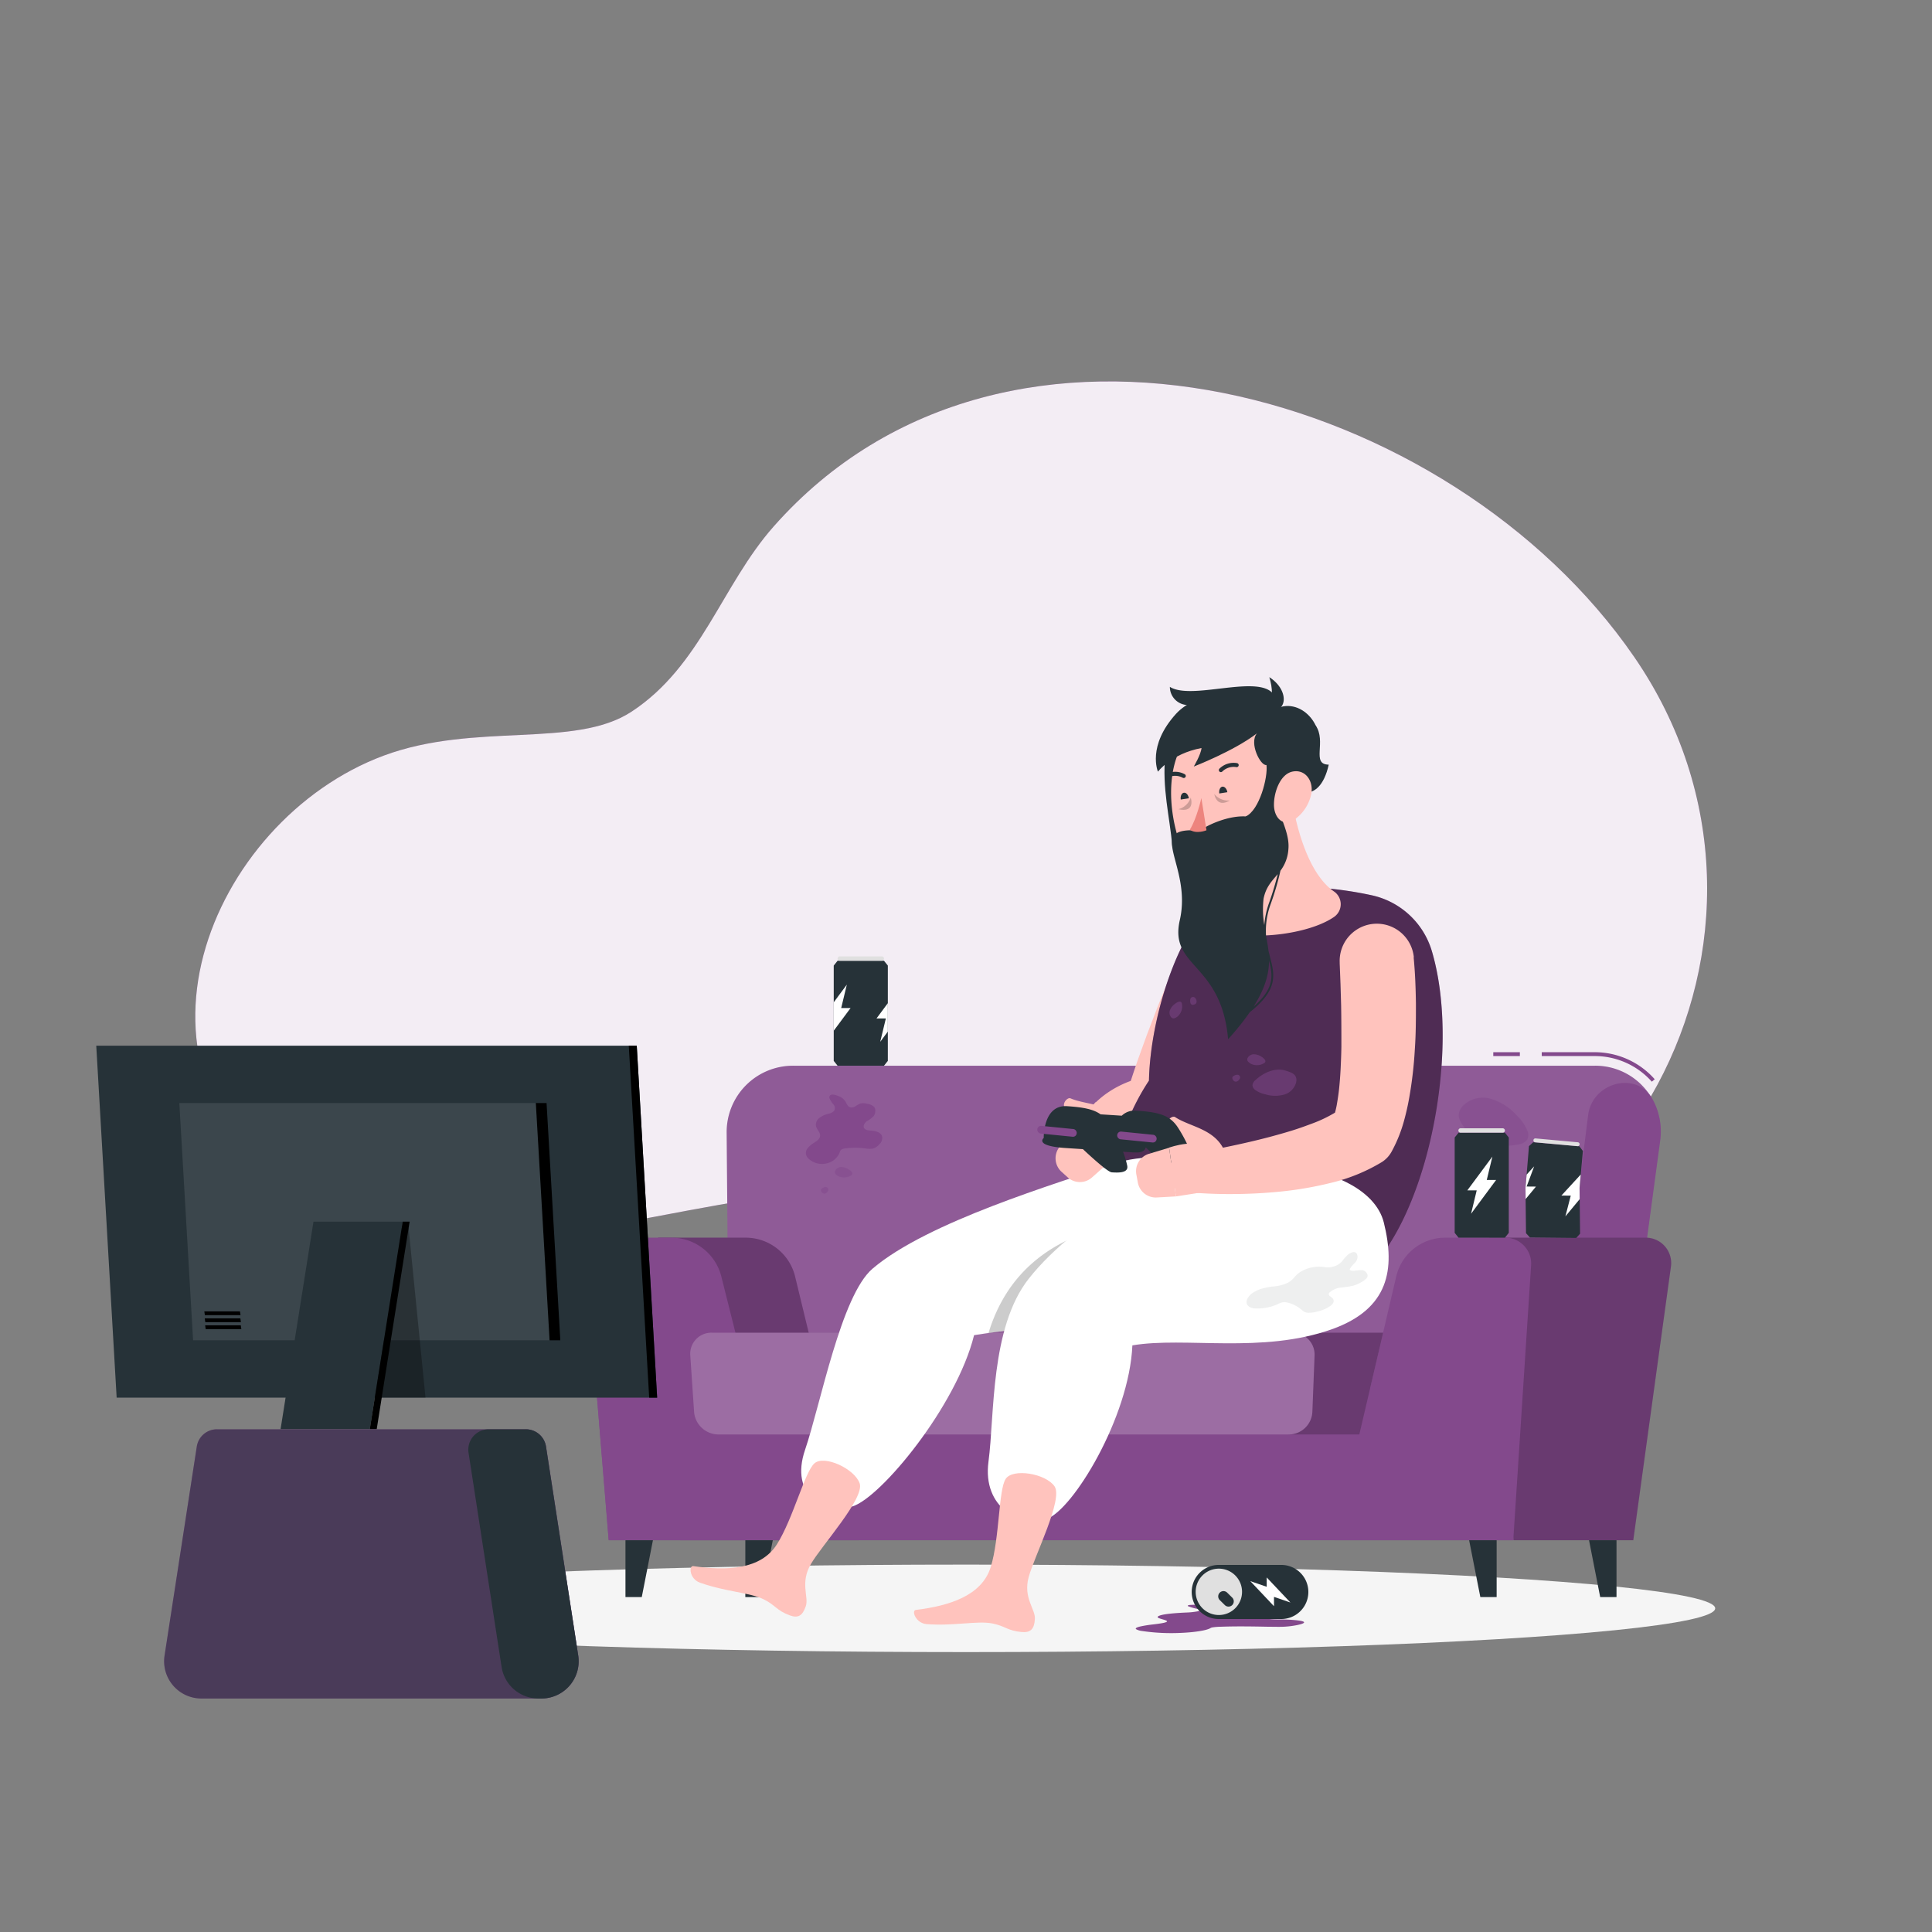 <svg xmlns="http://www.w3.org/2000/svg" viewBox="0 0 500 500"><rect x="0" y="0" width="500" height="500" fill="#808080" stroke="none"/><g id="freepik--background-simple--inject-197"><path d="M422.92,170c-47.23-68.68-162.18-102.21-222.69-33.76-13.44,15.21-18.82,36.16-36.79,47.94-14.73,9.66-40.52,2.61-64.12,11.37-45.19,16.79-72.35,82.65-20.7,115,37.11,23.21,92.29.54,130.67-1.75,46.41-2.77,78.6,23.54,123.27,26C420.18,339.45,471.79,241,422.92,170Z" style="fill:#83498C"></path><path d="M422.92,170c-47.23-68.68-162.18-102.21-222.69-33.76-13.44,15.21-18.82,36.16-36.79,47.94-14.73,9.66-40.52,2.61-64.12,11.37-45.19,16.79-72.35,82.65-20.7,115,37.11,23.21,92.29.54,130.67-1.75,46.41-2.77,78.6,23.54,123.27,26C420.18,339.45,471.79,241,422.92,170Z" style="fill:#fff;opacity:0.9"></path></g><g id="freepik--Shadow--inject-197"><ellipse id="freepik--path--inject-197" cx="250" cy="416.24" rx="193.89" ry="11.32" style="fill:#f5f5f5"></ellipse></g><g id="freepik--Character--inject-197"><path d="M416.61,391.61H188.89l-.83-98.37a17.17,17.17,0,0,1,17.45-17.43H412.57a16.89,16.89,0,0,1,17,19.43Z" style="fill:#83498C"></path><path d="M427.49,279.94a19.75,19.75,0,0,0-14.92-6.63H399v-1h13.57a20.73,20.73,0,0,1,15.67,7Z" style="fill:#83498C"></path><rect x="386.46" y="272.31" width="6.88" height="1" style="fill:#83498C"></rect><path d="M416.61,391.61H188.89l-.83-98.37a17.17,17.17,0,0,1,17.45-17.43H412.57a16.89,16.89,0,0,1,17,19.43Z" style="fill:#fff;opacity:0.1"></path><path d="M411,288.65l-10.72,85.21,16.37,17.75,13-96.37a17.35,17.35,0,0,0-2.11-11C423.37,277.09,412,280.2,411,288.65Z" style="fill:#83498C"></path><path d="M222.3,398.61,205.73,330.2A13.16,13.16,0,0,0,193,320.31H170.31l5.7,78.3Z" style="fill:#83498C"></path><path d="M222.3,398.61,205.73,330.2A13.16,13.16,0,0,0,193,320.31H170.31l5.7,78.3Z" style="opacity:0.2"></path><path d="M203.82,398.61,186.64,330.2a13.32,13.32,0,0,0-12.8-9.89h-15.4a6.56,6.56,0,0,0-6.73,7.14l5.82,71.16Z" style="fill:#83498C"></path><path d="M215.88,287.45a2.52,2.52,0,0,1-1.38.77,6.13,6.13,0,0,0-2.42,1.08,2.2,2.2,0,0,0-.91,2.12c.21.89,1.15,1.63,1.07,2.53s-.93,1.37-1.68,1.87a6.36,6.36,0,0,0-1.47,1.25,2.05,2.05,0,0,0-.5,1.67,2.31,2.31,0,0,0,.67,1.14,5.15,5.15,0,0,0,4.61,1.22,4.7,4.7,0,0,0,3.46-2.91,1.38,1.38,0,0,1,.21-.48,1.63,1.63,0,0,1,1-.47,19.46,19.46,0,0,1,5.6,0,5.37,5.37,0,0,0,1.79,0,3.43,3.43,0,0,0,1.63-1.08,2.18,2.18,0,0,0,.7-2.18c-.34-.87-1.51-1.27-2.58-1.36-.72-.06-1.59-.07-2-.59s0-1.36.6-1.82a8.16,8.16,0,0,0,1.82-1.36,2.26,2.26,0,0,0,.42-1.19,1.71,1.71,0,0,0-.25-1.14,3,3,0,0,0-1.79-.85,3.76,3.76,0,0,0-1.82-.08,5.21,5.21,0,0,0-1.2.67,1.88,1.88,0,0,1-1.33.34c-.72-.17-1-.91-1.29-1.47a3.57,3.57,0,0,0-1.75-1.43c-.55-.22-1.71-.68-2.24-.23a.75.75,0,0,0-.17.78,6.08,6.08,0,0,0,1,1.57A1.35,1.35,0,0,1,215.88,287.45Z" style="fill:#83498C"></path><path d="M220.14,304.26a.79.79,0,0,0,.44-.44.72.72,0,0,0-.16-.54,2.88,2.88,0,0,0-.86-.69,3.45,3.45,0,0,0-1.95-.56,1.77,1.77,0,0,0-1.42.87c-.37.71.12,1.07.67,1.44A3.31,3.31,0,0,0,220.14,304.26Z" style="fill:#83498C;opacity:0.5"></path><path d="M212.76,307.54a.76.76,0,0,0-.27.29.58.58,0,0,0,0,.34.87.87,0,0,0,.24.43.77.77,0,0,0,.71.32,1.19,1.19,0,0,0,.77-.57.68.68,0,0,0,0-.91C213.88,307,213.27,307.2,212.76,307.54Z" style="fill:#83498C;opacity:0.5"></path><path d="M393,296.17a3.17,3.17,0,0,0,2.26-1.27,2.75,2.75,0,0,0,0-2.33,11.35,11.35,0,0,0-2.64-3.81,14.51,14.51,0,0,0-7.19-4.5,7.38,7.38,0,0,0-6.76,1.85c-2.3,2.42-.72,4.45,1,6.58C382.72,296.4,388.43,297.1,393,296.17Z" style="fill:#83498C;opacity:0.5"></path><path d="M362.64,297.81a3,3,0,0,0-1.41.85,2.33,2.33,0,0,0-.52,1.32,3.86,3.86,0,0,0,.43,2,3.35,3.35,0,0,0,2.51,2.14,5.06,5.06,0,0,0,3.76-1.43c1.69-1.5,1.37-2.56,1-3.67C367.73,297.1,365.08,297,362.64,297.81Z" style="fill:#83498C;opacity:0.5"></path><polygon points="391.67 398.61 157.53 398.61 154.3 359.18 394.23 359.18 391.67 398.61" style="fill:#83498C"></polygon><path d="M422.69,398.61h-31l-6.26-78.3h40.31a6.57,6.57,0,0,1,6.69,7.53Z" style="fill:#83498C"></path><path d="M422.69,398.61h-31l-6.26-78.3h40.31a6.57,6.57,0,0,1,6.69,7.53Z" style="opacity:0.2"></path><path d="M345.38,398.61l16-68.41A13,13,0,0,1,374,320.31h15.39a6.7,6.7,0,0,1,6.86,7.14l-4.62,71.16Z" style="fill:#83498C"></path><polygon points="351.79 371.24 333.44 371.24 334.4 344.9 357.96 344.9 351.79 371.24" style="fill:#83498C"></polygon><polygon points="351.79 371.24 333.44 371.24 334.4 344.9 357.96 344.9 351.79 371.24" style="opacity:0.2"></polygon><path d="M333.45,371.24H186a6.36,6.36,0,0,1-6.36-5.71l-1-14.8a5.47,5.47,0,0,1,5.63-5.83H334.4a5.67,5.67,0,0,1,5.81,5.83l-.58,14.8A6.13,6.13,0,0,1,333.45,371.24Z" style="fill:#83498C"></path><path d="M333.45,371.24H186a6.36,6.36,0,0,1-6.36-5.71l-1-14.8a5.47,5.47,0,0,1,5.63-5.83H334.4a5.67,5.67,0,0,1,5.81,5.83l-.58,14.8A6.13,6.13,0,0,1,333.45,371.24Z" style="fill:#fff;opacity:0.2"></path><polygon points="383.11 413.32 387.33 413.32 387.33 398.61 380.21 398.61 383.11 413.32" style="fill:#263238"></polygon><polygon points="414.13 413.32 418.35 413.32 418.35 398.61 411.24 398.61 414.13 413.32" style="fill:#263238"></polygon><polygon points="197.11 413.32 192.89 413.32 192.89 398.61 200 398.61 197.11 413.32" style="fill:#263238"></polygon><polygon points="166.09 413.32 161.87 413.32 161.87 398.61 168.98 398.61 166.09 413.32" style="fill:#263238"></polygon><path d="M325.15,249.78c-1.37,3.35-2.84,6.72-4.29,10.07s-2.94,6.69-4.44,10L312,279.81c-1.43,3.3-2.93,6.6-4.21,9.76l-.58,1.44a7.12,7.12,0,0,1-7.18,4.42,31.5,31.5,0,0,0-3.47-.15,23.16,23.16,0,0,0-3.34.3,17.86,17.86,0,0,0-3.29.84,16,16,0,0,0-1.61.66c-.27.12-.53.24-.78.37l-.37.17-.16.06-.07,0s-.05,0,0-.09a4.77,4.77,0,0,1-8.4-4.51,3.66,3.66,0,0,0,.15-.36l.09-.25.17-.45c.12-.28.23-.56.35-.82.25-.53.51-1,.79-1.52A19.5,19.5,0,0,1,282,287a23.31,23.31,0,0,1,5-4.44,26.64,26.64,0,0,1,5.91-2.92,30.83,30.83,0,0,1,6.24-1.51L291.33,284c1.12-3.81,2.31-7.37,3.58-10.93l1.92-5.29,2-5.22c1.33-3.48,2.76-6.91,4.19-10.33s2.93-6.81,4.54-10.2a9.62,9.62,0,0,1,17.61,7.74Z" style="fill:#ffc3bd"></path><path d="M310.19,237.83c7.13-9.34,27.82-9.81,44.68-6.16a20.88,20.88,0,0,1,15.63,14.27c8.06,26.73-1.79,72.26-18.88,85-19.9,14.84-51.29,5.6-60.94-7.83-6.88-9.58-2.24-30.07,6.67-43.44C297.65,265.08,303.28,246.88,310.19,237.83Z" style="fill:#83498C"></path><path d="M310.19,237.83c7.13-9.34,27.82-9.81,44.68-6.16a20.88,20.88,0,0,1,15.63,14.27c8.06,26.73-1.79,72.26-18.88,85-19.9,14.84-51.29,5.6-60.94-7.83-6.88-9.58-2.24-30.07,6.67-43.44C297.65,265.08,303.28,246.88,310.19,237.83Z" style="opacity:0.4"></path><path d="M345.25,230.72c-6.48-4.43-9.63-16.1-10.79-23.2l-12.95,20c4.05,4.63,5.36,4.71-1.49,11-5.6,5.13,16.64,4.82,25.32-1.28A4,4,0,0,0,345.25,230.72Z" style="fill:#ffc3bd"></path><path d="M330.9,221.42a8.89,8.89,0,0,0-1.72-5.75l-7.67,11.84a28.88,28.88,0,0,1,3,3.58C327.51,230.62,330.49,226.22,330.9,221.42Z" style="opacity:0.2"></path><path d="M301.58,195.29c-.87,8.72,1.13,15.92,1.82,23.78,6.62-2.52,4.28-26.13,4.28-26.13Z" style="fill:#263238"></path><path d="M333.59,199.4c1,10.94,2.21,17.29-2.38,23.71-6.91,9.66-21.06,6.81-25.35-3.6-3.87-9.36-4.92-25.67,5-31.65A15,15,0,0,1,333.59,199.4Z" style="fill:#ffc3bd"></path><path d="M325.28,189.8c-6,4.6-16.33,8.58-16.33,8.58s1.86-3.12,2-4.79c-7.84,1.47-11.27,6.12-11.27,6.12s-2.91-6.64,4.7-15c5-5.54,21.71-10.43,25.92-1.32,6.69-3.16,13.67,5.36,10.11,12s-11.08,7.51-11.47,22.91c-4-.39-6.56-7-6.56-7,3.56-1.57,5.8-10.18,5.38-13.32C326.26,198.31,323.19,192.35,325.28,189.8Z" style="fill:#263238"></path><path d="M327.63,183.67c2.07-2.75,1.7-5.67.87-8.42C334,178.78,333.19,185.23,327.63,183.67Z" style="fill:#263238"></path><path d="M340.46,187.72l-5.87,15.86c-.77.52,6.75,5.59,9.29-5.69C339.23,197.86,343.41,191.89,340.46,187.72Z" style="fill:#263238"></path><path d="M328.89,233.86a72.31,72.31,0,0,0,2.49-8.52,10.32,10.32,0,0,0,2.06-5.62c.45-5-3.64-10.26-3.32-14.57l-3.88,7.29a4.74,4.74,0,0,0-1-.54c-4.7-1.94-11.92,1.06-14.71,3.06-14.66-1.15-1.92,8.81-5.2,23.18-2.81,12.34,10.78,10.92,12.5,30.81a69.31,69.31,0,0,0,5.62-7c7.4-5.88,6.44-9.63,5.23-14.29-.13-.53-.27-1.07-.4-1.62-.15-1.3-.39-2.56-.63-3.84A20.14,20.14,0,0,1,328.89,233.86Zm-.47-.16a21.74,21.74,0,0,0-1.22,5.71,24.66,24.66,0,0,1-.19-6.83c.63-3.12,2.22-4.62,3.67-6.36A77.33,77.33,0,0,1,328.42,233.7Zm-4,26.81c3.08-4.87,4-8.58,4-11.9C329.45,252.57,329.84,255.78,324.43,260.51Z" style="fill:#263238"></path><path d="M316.34,203.59c-.57.09-.93.88-.79,1.76l2.09-.33C317.5,204.14,316.92,203.5,316.34,203.59Z" style="fill:#263238"></path><path d="M306.38,205.16c-.58.09-.94.88-.8,1.76l2.09-.33C307.53,205.71,307,205.07,306.38,205.16Z" style="fill:#263238"></path><path d="M310.91,206.53s-1.2,5.41-3,8.21c1.79,1.21,4.33.13,4.33.13Z" style="fill:#ed847e"></path><path d="M320.49,198.29a.51.51,0,0,1-.52.24,4.19,4.19,0,0,0-3.62,1.12.52.52,0,0,1-.78-.7,5.21,5.21,0,0,1,4.55-1.46.53.53,0,0,1,.45.6A.5.5,0,0,1,320.49,198.29Z" style="fill:#263238"></path><path d="M301.84,201.21a.47.47,0,0,1-.25-.25.52.52,0,0,1,.26-.69,5.18,5.18,0,0,1,4.78.11.52.52,0,0,1,.17.72.54.54,0,0,1-.73.17,4.11,4.11,0,0,0-3.79-.05A.49.49,0,0,1,301.84,201.21Z" style="fill:#263238"></path><path d="M339.35,205.51a10.8,10.8,0,0,1-4.35,6.6c-2.93,2-5.33-.47-5.3-3.92,0-3.12,1.58-7.91,4.89-8.52S340,202.19,339.35,205.51Z" style="fill:#ffc3bd"></path><path d="M308.16,206.42a4.58,4.58,0,0,1-3.2,3C309.51,210.44,308.16,206.42,308.16,206.42Z" style="opacity:0.2"></path><path d="M314.26,205.49a4.6,4.6,0,0,0,4,1.67C314.79,209.22,314.26,205.49,314.26,205.49Z" style="opacity:0.2"></path><path d="M288.55,301.11c6.3-2.17,16-2.35,33.47-.08,8.1,1.05,6.24,13.19,5.38,17.41-2.26,11-10.11,18.07-26.62,20.83-20.36,3.41-34.45,4-48.69,6.27-4.55,18.41-24.19,42.08-31.44,44.3s-16.34-2.8-12.3-14.63,9.3-39.93,17.46-46.88C240.05,316.19,273.4,306.32,288.55,301.11Z" style="fill:#fff"></path><path d="M255.82,345c8.78-1.25,17.71-2,28.29-3.29a209.86,209.86,0,0,1,3.39-24.58C271.6,320.71,260.48,329.65,255.82,345Z" style="opacity:0.2"></path><path d="M208.54,415.68c.83-2.42-1.54-6,1.3-10.88s14-17.1,12.64-20.92-9.16-7.38-11.69-5.18-5.54,14.35-9.71,20.95-13,6.92-21.65,5.66c-1.22-.17-1,3.34,1.74,4.29,6.71,2.38,12.88,2.53,16.49,4.31,3.09,1.52,3.24,2.85,6.75,4.15C206.58,418.86,207.71,418.12,208.54,415.68Z" style="fill:#ffc3bd"></path><path d="M319.7,301c24.49-.32,36.33,7,38.43,15.38,3,12.08,1.35,22.35-13.42,27.62-18.12,6.45-38,1.87-51.65,4.18-.81,18.66-15.46,42.66-22.17,44.91s-16.68-2.82-15.07-14.82.42-34.63,10.41-47.33C279.08,314.64,305.05,301.22,319.7,301Z" style="fill:#fff"></path><path d="M345,327.81a4.86,4.86,0,0,1-2,.14,9.85,9.85,0,0,0-3.2,0,9.1,9.1,0,0,0-3.62,1.46c-1.11.82-1.49,1.79-2.82,2.52a10.26,10.26,0,0,1-3.79,1,17.13,17.13,0,0,0-2.77.51,8.83,8.83,0,0,0-2.71,1.23,4,4,0,0,0-1.14,1.21c-.8,1.33-.18,2.42,1.46,2.71a12.6,12.6,0,0,0,6.5-1.19,6.32,6.32,0,0,1,.82-.32,2.67,2.67,0,0,1,1.37,0A8.84,8.84,0,0,1,337,339.1a2.34,2.34,0,0,0,1.28.63,7.72,7.72,0,0,0,2.65-.31,9.32,9.32,0,0,0,3.55-1.58c1-.86.74-1.63.12-2.09-.42-.31-1-.64-.54-1.23a5.31,5.31,0,0,1,3-1.31,22.76,22.76,0,0,0,3.17-.48,9.88,9.88,0,0,0,2-.86,5.25,5.25,0,0,0,1.43-1.05,1,1,0,0,0,0-1.37,1.46,1.46,0,0,0-1.15-.74,10.32,10.32,0,0,0-1.77.13c-.61.06-1.22.05-1.39-.21s.61-1.11,1.18-1.71a2.29,2.29,0,0,0,.8-1.84c-.07-.39-.23-1.2-1.24-1a3,3,0,0,0-1.2.6,9.23,9.23,0,0,0-1.51,1.69A4.68,4.68,0,0,1,345,327.81Z" style="fill:#263238;opacity:0.08"></path><path d="M267.83,419c.17-2.56-3.08-5.43-1.61-10.85s9-20.18,6.69-23.5-10.76-4.71-12.63-1.93-1.57,15.3-3.86,22.77-10.69,10.08-19.4,11.16c-1.22.15,0,3.46,2.8,3.67,7.1.54,13.09-.94,17-.17,3.39.66,3.88,1.89,7.61,2.22C266.77,422.57,267.67,421.55,267.83,419Z" style="fill:#ffc3bd"></path><path d="M317.05,298.22c-2.39-6.1-9-6.51-12.95-9.13-.68-.44-2.43.83-1.89,2.19a8.06,8.06,0,0,0,4.52,4.57c-.06,2,.76,8.07,6.54,8.3C315.57,302.22,317.05,298.22,317.05,298.22Z" style="fill:#ffc3bd"></path><path d="M283.51,285.27,276.88,293l9.81,8.12s8.77-5.86,3.8-13.06Z" style="fill:#ffc3bd"></path><path d="M291.37,291c-3.41-5.6-9.94-4.87-14.33-6.75-.75-.32-2.25,1.23-1.48,2.48a8,8,0,0,0,5.24,3.72c.29,2,2.14,7.81,7.88,7.05C290.61,295.19,291.37,291,291.37,291Z" style="fill:#ffc3bd"></path><path d="M274.74,303.27l1.59,1.44a4.7,4.7,0,0,0,6.29,0l4.07-3.61L276.88,293,274,297.1A4.72,4.72,0,0,0,274.74,303.27Z" style="fill:#ffc3bd"></path><path d="M309.64,302.88a36.31,36.31,0,0,0-4.79-11.07c-2-3.07-4.66-4-10.75-4.36a4.74,4.74,0,0,0-3.79,1.29l-5.48-.35c-1.85-1.32-4.42-1.83-8.65-2.11-6.3-.41-6.06,8.22-6.06,8.22s-2.6,2.07,5.7,2.61l4.44.29c2.36,2.21,6.47,5.94,7.47,6,1.43.09,4.38.28,4-1.7a23.94,23.94,0,0,0-1.09-3.63l2.59.17h0l.52,0c2.69.18,2.75-1.31,2.75-1.31s7.73,7.51,9.16,7.61S310,304.86,309.64,302.88Z" style="fill:#263238"></path><rect x="268.41" y="291.79" width="10.25" height="2" rx="0.96" transform="translate(30.45 -25.73) rotate(5.7)" style="fill:#83498C"></rect><rect x="289.08" y="293.28" width="10.25" height="2" rx="0.96" transform="translate(30.71 -27.78) rotate(5.7)" style="fill:#83498C"></rect><path d="M365.85,247.75c.2,2.13.33,4,.42,6s.14,4,.17,5.93c0,4,0,7.94-.29,12a104.89,104.89,0,0,1-1.42,12.28,64.5,64.5,0,0,1-1.47,6.46,36.63,36.63,0,0,1-2.84,7.11l-.25.47a7.43,7.43,0,0,1-2.59,2.77,46.22,46.22,0,0,1-13.37,5.41,91.48,91.48,0,0,1-12.75,2.19q-6.29.63-12.48.65a118.4,118.4,0,0,1-12.44-.56,4.8,4.8,0,0,1-.39-9.5l.17,0c3.73-.69,7.64-1.4,11.41-2.19s7.54-1.64,11.19-2.62c1.82-.49,3.62-1,5.38-1.54s3.47-1.16,5.12-1.78a34.43,34.43,0,0,0,8.35-4.37l-2.84,3.24a22.29,22.29,0,0,0,1-3.62c.26-1.47.51-3.07.67-4.73s.29-3.38.37-5.12.15-3.52.18-5.3c0-3.57,0-7.2-.07-10.84l-.16-5.47-.21-5.36V249a9.62,9.62,0,0,1,19.19-1.25Z" style="fill:#ffc3bd"></path><path d="M324.89,279.55a1.89,1.89,0,0,0-.75,1.37,1.7,1.7,0,0,0,.75,1.19,7,7,0,0,0,2.57,1.1,8.73,8.73,0,0,0,5.11,0,4.49,4.49,0,0,0,2.87-3.1c.41-2-1.05-2.51-2.62-3C330.05,276.17,326.91,277.63,324.89,279.55Z" style="fill:#83498C;opacity:0.5"></path><path d="M327,275.22a.82.82,0,0,0,.47-.46.67.67,0,0,0-.16-.55,2.88,2.88,0,0,0-.88-.75,3.59,3.59,0,0,0-2-.62,1.86,1.86,0,0,0-1.5.88c-.4.73.11,1.12.67,1.51A3.45,3.45,0,0,0,327,275.22Z" style="fill:#83498C;opacity:0.5"></path><path d="M319.23,278.48a.78.78,0,0,0-.28.29.55.55,0,0,0,0,.35.91.91,0,0,0,.23.46.83.83,0,0,0,.74.35,1.26,1.26,0,0,0,.81-.58.7.7,0,0,0,0-1C320.41,278,319.77,278.13,319.23,278.48Z" style="fill:#83498C;opacity:0.5"></path><path d="M305.89,259.9a.79.79,0,0,0-.26-.59.73.73,0,0,0-.58-.05,2.83,2.83,0,0,0-1,.56,3.61,3.61,0,0,0-1.29,1.68,1.81,1.81,0,0,0,.29,1.71c.55.63,1.09.29,1.65-.09A3.46,3.46,0,0,0,305.89,259.9Z" style="fill:#83498C;opacity:0.5"></path><path d="M308.07,259.5a.75.75,0,0,0,.18.37.62.62,0,0,0,.31.16,1,1,0,0,0,.51-.06.83.83,0,0,0,.59-.57,1.28,1.28,0,0,0-.26-1,.71.71,0,0,0-.89-.33C308,258.22,307.94,258.87,308.07,259.5Z" style="fill:#83498C;opacity:0.5"></path><path d="M314.41,308.05l-10.07,1.58L302.57,297s8.28-3,10.38,1.18Z" style="fill:#ffc3bd"></path><path d="M294.48,306.08l-.39-2.11a4.7,4.7,0,0,1,3.27-5.37l5.21-1.57,1.77,12.6-5,.28A4.72,4.72,0,0,1,294.48,306.08Z" style="fill:#ffc3bd"></path><path d="M309.76,181.87a4.71,4.71,0,0,1-7-4.11c6.56,4.17,28.92-5.94,27.54,5.59C313.83,184.2,313.85,179.57,309.76,181.87Z" style="fill:#263238"></path><polygon points="389.47 293.14 377.47 293.14 376.47 294.39 376.47 319.06 377.47 320.31 389.47 320.31 390.47 319.06 390.47 294.39 389.47 293.14" style="fill:#263238"></polygon><path d="M388.9,292H378a.57.57,0,0,0-.57.57h0a.56.56,0,0,0,.57.57H388.9a.57.57,0,0,0,.57-.57h0A.58.58,0,0,0,388.9,292Z" style="fill:#e0e0e0"></path><polygon points="387.19 305.38 384.77 305.38 386.23 299.32 379.74 308.07 382.17 308.07 380.71 314.12 387.19 305.38" style="fill:#fff"></polygon><polygon points="229.77 249.89 229.77 274.56 228.77 275.81 216.77 275.81 215.77 274.56 215.77 249.89 216.77 248.64 228.77 248.64 229.77 249.89" style="fill:#263238"></polygon><path d="M228.21,247.5H217.34a.58.58,0,0,0-.57.57h0a.57.57,0,0,0,.57.57h10.87a.56.56,0,0,0,.56-.57h0A.57.57,0,0,0,228.21,247.5Z" style="fill:#e0e0e0"></path><polygon points="220.13 260.88 215.77 266.75 215.77 259.39 219.16 254.82 217.7 260.88 220.13 260.88" style="fill:#fff"></polygon><polygon points="229.77 259.62 229.77 266.97 227.8 269.62 229.26 263.57 226.84 263.57 229.77 259.62" style="fill:#fff"></polygon><polygon points="409.1 303.96 408.79 307.42 408.82 310.33 408.82 310.34 408.92 319.28 407.93 320.38 395.94 320.26 394.93 319.14 394.83 310.32 394.8 307.39 395.09 303.98 395.7 296.62 396.8 295.61 408.75 296.67 409.65 297.87 409.1 303.96" style="fill:#263238"></polygon><path d="M408.34,295.62l-10.95-1a.5.5,0,0,0-.54.46h0a.51.51,0,0,0,.46.55l10.94,1a.51.51,0,0,0,.55-.46h0A.51.51,0,0,0,408.34,295.62Z" style="fill:#e0e0e0"></path><polygon points="397.51 307.09 394.83 310.32 394.8 307.39 395.09 303.98 397.04 301.85 395.09 307.07 397.51 307.09" style="fill:#fff"></polygon><polygon points="408.79 307.42 408.82 310.33 408.82 310.34 405.12 314.8 406.51 309.43 404.09 309.41 409.1 303.96 408.79 307.42" style="fill:#fff"></polygon><path d="M310,417a18.54,18.54,0,0,1-3,.32c-1.94.09-3.86.22-5.32.44s-2.37.56-2,.88,2.52.67,2.34,1-2,.57-3.68.77a30.9,30.9,0,0,0-3.23.52c-.86.2-1.37.45-1.11.69a4,4,0,0,0,1.48.47,51.81,51.81,0,0,0,10.13.5c3.6-.15,6.57-.63,7.59-1.2a1.64,1.64,0,0,1,.47-.2,14.73,14.73,0,0,1,2.24-.19c4-.15,8.21-.08,12.31,0,1.31,0,2.67.05,3.94,0a23.2,23.2,0,0,0,3.58-.44c1.24-.26,2.19-.59,1.54-.9s-3.33-.52-5.67-.56a27.92,27.92,0,0,1-4.39-.24c-1-.24,0-.56,1.34-.75s3-.32,4-.56c.58-.15.83-.32.91-.5s0-.33-.54-.46a24.25,24.25,0,0,0-3.92-.35c-1.32-.06-2.73-.11-4,0-1,.06-1.78.18-2.63.28a19.38,19.38,0,0,1-2.93.14,8.1,8.1,0,0,1-2.83-.61,18.75,18.75,0,0,0-3.85-.59,28.9,28.9,0,0,0-4.92-.09c-.51.08-.53.21-.36.32a12.66,12.66,0,0,0,2.21.65C310.64,416.58,310.68,416.81,310,417Z" style="fill:#83498C"></path><path d="M331.6,405H315.41a7,7,0,0,0,0,14H331.6a7,7,0,0,0,0-14Z" style="fill:#263238"></path><polygon points="327.82 408.24 327.82 410.66 323.58 409.2 329.71 415.69 329.71 413.27 333.96 414.73 327.82 408.24" style="fill:#fff"></polygon><path d="M319.65,407.69a6,6,0,1,1-8.48.06A6,6,0,0,1,319.65,407.69Z" style="fill:#e0e0e0"></path><path d="M318.9,415.39h0a1.36,1.36,0,0,1-1.92,0l-1.31-1.29a1.36,1.36,0,0,1,0-1.92h0a1.36,1.36,0,0,1,1.93,0l1.3,1.28A1.37,1.37,0,0,1,318.9,415.39Z" style="fill:#263238"></path></g><g id="freepik--TV--inject-197"><polygon points="170.07 361.71 30.19 361.71 24.91 270.62 164.79 270.62 170.07 361.71" style="fill:#263238"></polygon><polygon points="145.01 346.86 142.23 346.86 138.67 285.47 141.45 285.47 145.01 346.86"></polygon><polygon points="170.07 361.71 168.01 361.71 162.73 270.62 164.79 270.62 170.07 361.71"></polygon><polygon points="142.23 346.86 49.97 346.86 46.41 285.47 138.67 285.47 142.23 346.86" style="fill:#fff;opacity:0.1"></polygon><polygon points="87.23 361.71 110.12 361.71 105.75 317.83 82.86 317.83 87.23 361.71" style="opacity:0.3"></polygon><polygon points="95.7 369.89 72.61 369.89 81.13 316.16 104.22 316.16 95.7 369.89" style="fill:#263238"></polygon><polygon points="95.7 369.89 97.49 369.89 106.01 316.16 104.22 316.16 95.7 369.89"></polygon><polygon points="62.46 343.97 53.23 343.97 53.09 342.99 62.32 342.99 62.46 343.97"></polygon><polygon points="62.35 342.17 53.13 342.17 52.99 341.19 62.21 341.19 62.35 342.17"></polygon><polygon points="62.25 340.36 53.02 340.36 52.88 339.39 62.11 339.39 62.25 340.36"></polygon><path d="M136.09,369.9H56.14a5.27,5.27,0,0,0-5.21,4.46l-8.34,54.1a9.64,9.64,0,0,0,9.53,11.11h88a9.64,9.64,0,0,0,9.53-11.11l-8.34-54.1A5.27,5.27,0,0,0,136.09,369.9Z" style="fill:#83498C"></path><path d="M136.09,369.9H56.14a5.27,5.27,0,0,0-5.21,4.46l-8.34,54.1a9.64,9.64,0,0,0,9.53,11.11h88a9.64,9.64,0,0,0,9.53-11.11l-8.34-54.1A5.27,5.27,0,0,0,136.09,369.9Z" style="fill:#263238;opacity:0.6"></path><path d="M136.09,369.9h-9.62a5.27,5.27,0,0,0-5.21,6.07l8.55,55.43a9.64,9.64,0,0,0,9.53,8.17h.77a9.64,9.64,0,0,0,9.53-11.11l-8.34-54.1A5.27,5.27,0,0,0,136.09,369.9Z" style="fill:#263238"></path></g></svg>